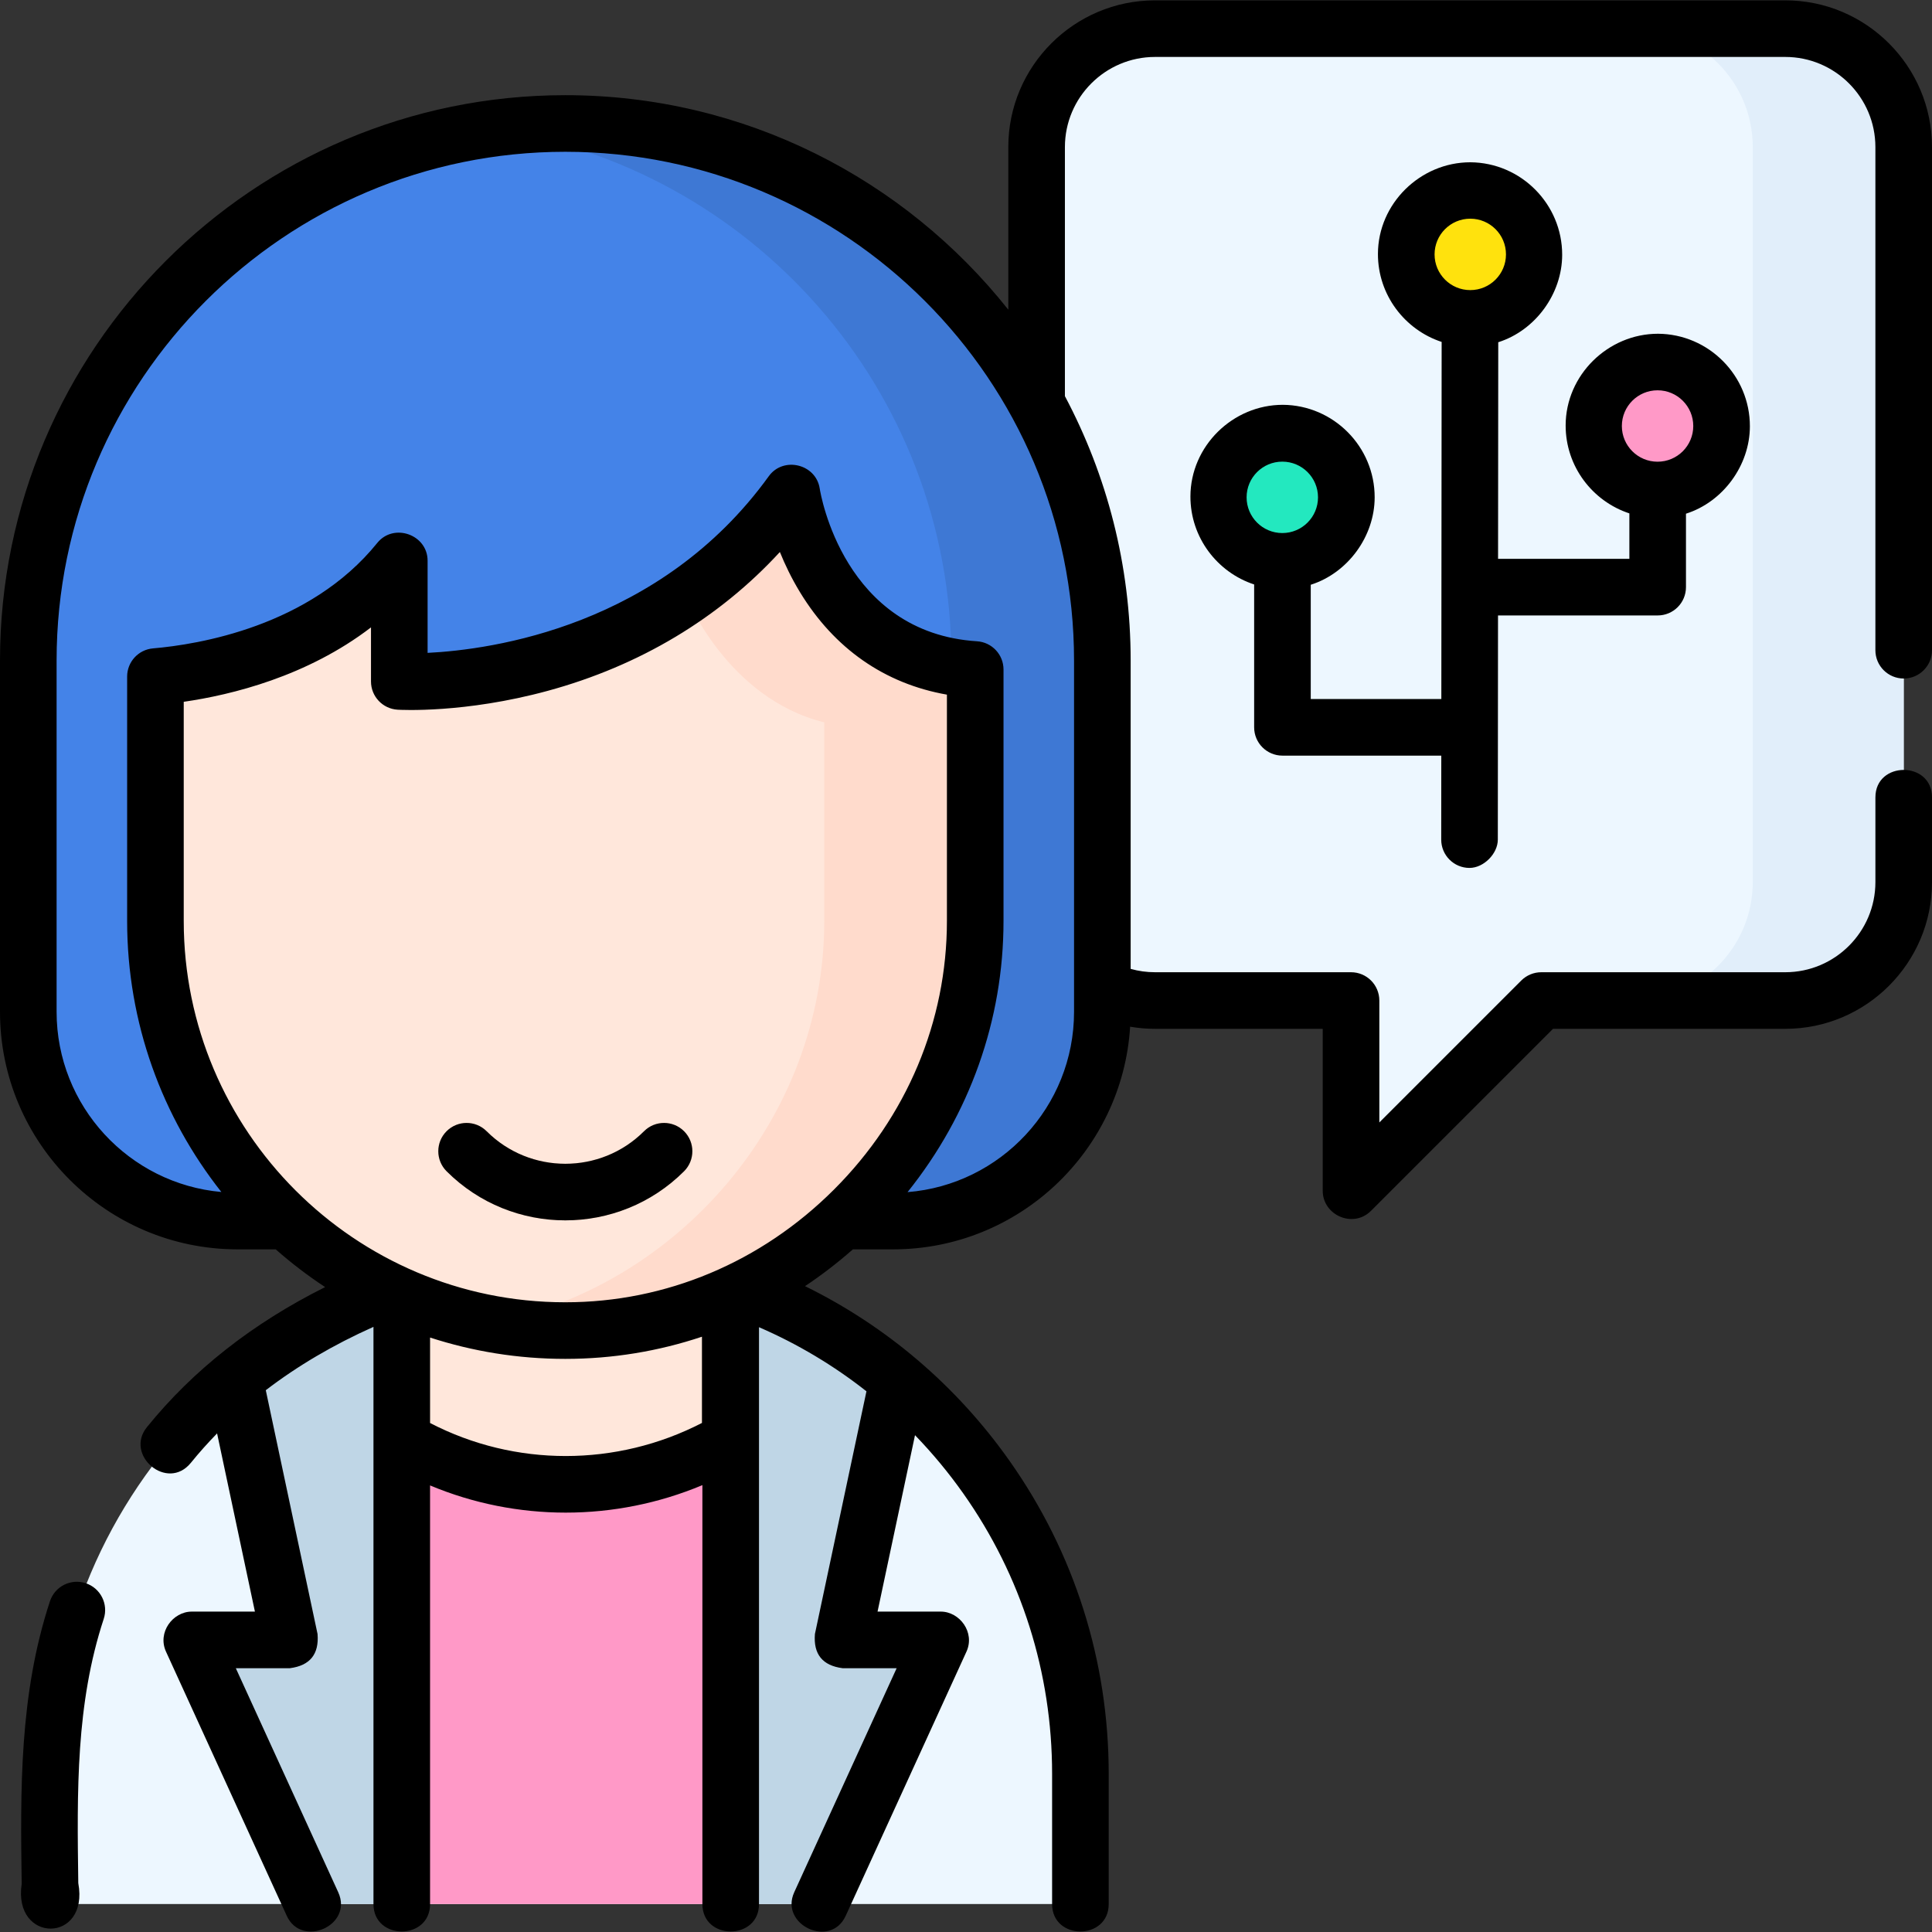 <?xml version="1.0" encoding="UTF-8"?>
<svg xmlns="http://www.w3.org/2000/svg" onmouseup="{ if(window.parent.document.onmouseup) window.parent.document.onmouseup(arguments[0]);}" width="512" viewBox="0 0 512 512" height="512" enable-background="new 0 0 512 512" id="Layer_1"><rect x="0" y="0" width="512" height="512" fill="#333333" stroke="none"/><g><g><g><g><path data-cppathid="10000" fill="#edf7ff" d="m473.11 7.591h-167.008c-17.336 0-31.39 14.054-31.39 31.39v194.783c0 17.336 14.054 31.39 31.39 31.39h51.934v50.418l50.418-50.418h64.656c17.336 0 31.39-14.054 31.39-31.39v-194.783c0-17.336-14.054-31.39-31.39-31.39z"/><g><path data-cppathid="10001" fill="#e1eefa" d="m473.11 7.591h-40c17.336 0 31.39 14.054 31.39 31.39v194.783c0 17.336-14.054 31.389-31.39 31.389h40c17.336 0 31.39-14.054 31.39-31.389v-194.783c0-17.336-14.054-31.39-31.39-31.39z"/></g></g><g><path data-cppathid="10002" fill="#edf7ff" d="m286.317 504.591h-273v-34.5c0-75.387 61.113-136.5 136.5-136.5 75.387 0 136.5 61.113 136.5 136.5z"/><path data-cppathid="10003" fill="#ff99c7" d="m106.474 381.525h87.052v123.066h-87.052z"/><path data-cppathid="10004" fill="#bfd6e6" d="m106.474 504.591h-23.657l-32-70h26l-14.667-69.083s17.167-15.792 44.323-24.667z"/><path data-cppathid="10005" fill="#bfd6e6" d="m193.643 504.591h23.657l32-70h-26l14.667-69.083s-17.167-15.792-44.323-24.667v163.75z"/><g><path data-cppathid="10006" fill="#ffe7db" d="m193.526 381.525c-26.899 15.75-60.164 15.87-87.052 0v-87.052h87.052z"/><g><path data-cppathid="10007" fill="#4483e8" d="m236.684 323.591h-173.734c-30.624 0-55.45-24.826-55.45-55.45v-93.1c0-78.6 63.717-142.317 142.317-142.317 78.6 0 142.317 63.718 142.317 142.317v93.1c0 30.624-24.825 55.45-55.45 55.45z"/><path data-cppathid="10008" fill="#3e78d4" d="m149.817 32.724c-6.79 0-13.464.486-20 1.406 69.128 9.724 122.317 69.101 122.317 140.911v93.1c0 30.624-24.826 55.45-55.45 55.45h40c30.624 0 55.45-24.826 55.45-55.45v-93.1c0-78.6-63.717-142.317-142.317-142.317z"/><g><path data-cppathid="10009" fill="#ffe7db" d="m209.817 130.591c-39 54-104 50-104 50v-32c-19.741 24.479-51.948 29.627-64.626 30.71v64.745c0 59.96 48.608 108.568 108.568 108.568 59.211.063 108.684-49.354 108.684-108.568v-66.615c-41.964-2.678-48.626-46.84-48.626-46.84z"/></g><g><path data-cppathid="10010" fill="#ffdbcc" d="m209.817 130.591c-8.418 11.656-18.049 20.605-27.975 27.48 0 0 10.825 27.02 36.601 33.361v52.615c0 52.439-38.803 97.189-88.806 106.699 6.521 1.222 13.246 1.869 20.122 1.869 59.211.063 108.684-49.354 108.684-108.568v-66.615c-41.964-2.679-48.626-46.841-48.626-46.841z"/></g></g><path data-cppathid="10011" fill="#f0c2ad" d="m149.817 323.407c-11.397 0-22.79-4.336-31.467-13.013-2.929-2.929-2.929-7.678 0-10.606 2.93-2.929 7.678-2.929 10.607 0 11.502 11.501 30.218 11.503 41.72 0 2.928-2.928 7.677-2.929 10.606 0s2.929 7.678-.001 10.607c-8.673 8.674-20.071 13.012-31.465 13.012z"/></g></g></g><ellipse data-cppathid="10012" transform="matrix(.711 -.703 .703 .711 5.556 276.934)" ry="16.956" rx="16.87" fill="#23e8bf" cy="131.704" cx="339.894"/><ellipse data-cppathid="10013" transform="matrix(.711 -.703 .703 .711 47.502 341.393)" ry="16.956" rx="16.87" fill="#ff99c7" cy="112.872" cx="439.335"/><ellipse data-cppathid="10014" transform="matrix(.711 -.703 .703 .711 65.081 293.307)" ry="16.956" rx="16.87" fill="#ffe20d" cy="67.43" cx="389.589"/></g><g><path data-cppathid="10015" d="m497.002 211.31v22.452c0 13.173-10.717 23.89-23.89 23.89h-64.656c-1.989 0-3.896.79-5.304 2.197l-37.615 37.615v-32.312c0-4.142-3.357-7.5-7.5-7.5h-51.934c-2.215 0-4.378-.301-6.467-.887v-81.726c0-25.293-6.309-49.136-17.423-70.055v-66.003c0-13.173 10.717-23.89 23.89-23.89h167.007c13.173 0 23.89 10.717 23.89 23.89v133.334c0 4.142 3.357 7.5 7.5 7.5s7.5-3.358 7.5-7.5v-133.334c0-21.444-17.446-38.89-38.89-38.89h-167.008c-21.443 0-38.89 17.446-38.89 38.89v43.09c-27.467-34.609-69.881-56.847-117.395-56.847-82.609 0-149.817 67.207-149.817 149.817v93.101c0 34.71 28.239 62.95 62.95 62.95h10.119c4.117 3.632 8.493 6.976 13.096 10.003-19.146 9.552-35.002 21.996-47.235 37.122-6 7.42 5.417 17.155 11.664 9.433 2.176-2.69 4.498-5.278 6.937-7.781l10.026 47.224h-16.74c-5.028 0-9.153 5.519-6.821 10.618l32 70c3.938 8.611 17.665 2.564 13.643-6.236l-27.146-59.382h14.325c5.325-.687 7.771-3.706 7.337-9.058l-13.718-64.612c8.426-6.458 17.962-12.063 28.537-16.788v29.892 123.066c0 9.697 15 9.697 15 0v-110.938c11.473 4.803 23.7 7.206 35.946 7.206 12.309 0 24.635-2.43 36.224-7.285v111.015c0 9.697 15 9.697 15 0v-152.868c10.243 4.439 19.795 10.146 28.475 16.989l-13.656 64.321c-.434 5.352 2.012 8.371 7.337 9.058h14.325l-27.146 59.382c-3.926 8.59 9.622 15.027 13.643 6.236l32-70c2.332-5.099-1.793-10.618-6.821-10.618h-16.74l9.926-46.753c4.631 4.791 8.921 9.955 12.817 15.478 15.384 21.805 23.515 47.489 23.515 74.275v34.5c0 9.697 15 9.697 15 0v-34.5c0-29.899-9.08-58.573-26.258-82.922-14.05-19.915-32.621-35.722-54.219-46.327 4.406-2.935 8.642-6.191 12.684-9.751h10.659c33.384 0 60.768-26.125 62.814-59.003 2.165.37 4.368.565 6.603.565h44.434v42.918c0 6.462 8.045 10.06 12.804 5.303l48.222-48.222h61.55c21.443 0 38.89-17.446 38.89-38.89v-22.452c0-9.697-15-9.697-15 0zm-310.976 165.785c-22.656 11.686-49.566 11.689-72.052.015v-22.646c11.275 3.663 23.298 5.651 35.777 5.651h.124c12.429-.001 24.599-2.008 36.151-5.872zm34.98-61.841c-19.281 19.26-44.536 29.862-71.14 29.862-.034 0-.073 0-.107 0-55.729 0-101.067-45.339-101.067-101.068v-58.065c12.722-1.839 32.674-6.729 49.626-19.72v14.33c-.001 3.961 3.083 7.24 7.038 7.484.717.044 17.738 1.007 39.806-4.999 24.363-6.631 45.374-19.24 61.514-36.792 1.346 3.32 3.082 6.952 5.308 10.616 9.109 14.993 22.483 24.291 38.96 27.184v59.962c0 26.633-10.632 51.921-29.938 71.206zm19.505.67c16.479-20.556 25.432-45.633 25.432-71.878v-66.615c0-3.957-3.073-7.233-7.022-7.485-35.275-2.252-41.444-38.932-41.69-40.497-1.002-6.499-9.641-8.58-13.493-3.25-28.734 39.787-73.287 45.965-90.42 46.82v-24.429c0-6.927-8.99-10.102-13.338-4.708-17.877 22.168-47.514 26.928-59.427 27.946-3.88.332-6.861 3.578-6.861 7.473v64.745c0 27.105 9.341 52.067 24.97 71.843-24.437-2.178-43.662-22.755-43.662-47.748v-93.101c0-74.338 60.479-134.817 134.817-134.817s134.817 60.479 134.817 134.817v93.101h.001c0 25.15-19.468 45.825-44.124 47.783z"/><path data-cppathid="10016" d="m389.43 230.009c3.788 0 7.503-3.793 7.507-7.494l.051-59.414h42.311c4.143 0 7.5-3.358 7.5-7.5v-19.466c9.846-3.119 16.925-12.834 16.938-23.155.02-13.44-10.899-24.446-24.341-24.533-13.254 0-24.466 10.931-24.484 24.294-.015 10.84 7.088 20.092 16.887 23.313v12.046h-34.798l.05-57.405c9.847-3.118 16.927-12.834 16.941-23.156.02-13.44-10.899-24.446-24.341-24.533-13.254 0-24.466 10.93-24.484 24.294-.015 10.839 7.086 20.091 16.884 23.313l-.082 94.635h-34.607v-30.281c9.845-3.12 16.925-12.834 16.938-23.155.019-13.441-10.901-24.446-24.341-24.533-13.254 0-24.466 10.929-24.484 24.294-.015 10.841 7.087 20.093 16.887 23.314v37.861c0 4.142 3.357 7.5 7.5 7.5h42.094l-.019 22.253c-.004 4.144 3.351 7.505 7.493 7.508zm40.378-117.113c0-5.225 4.236-9.462 9.462-9.462s9.462 4.236 9.462 9.462-4.236 9.461-9.462 9.461-9.462-4.236-9.462-9.461zm-49.632-45.478c0-5.225 4.236-9.462 9.462-9.462s9.461 4.236 9.461 9.462-4.236 9.462-9.461 9.462-9.462-4.237-9.462-9.462zm-40.352 73.846c-5.225 0-9.462-4.236-9.462-9.462s4.236-9.462 9.462-9.462 9.462 4.236 9.462 9.462-4.236 9.462-9.462 9.462z"/><path data-cppathid="10017" d="m22.707 419.564c-3.934-1.297-8.173.844-9.469 4.779-8.181 24.852-7.831 50.295-7.492 74.901-2.372 15.875 17.963 15.822 14.999-.207-.337-24.447-.654-47.538 6.741-70.004 1.295-3.935-.844-8.174-4.779-9.469z"/><path data-cppathid="10018" d="m170.678 299.788c-11.502 11.503-30.218 11.501-41.72 0-2.93-2.929-7.678-2.929-10.607 0s-2.929 7.678 0 10.606c8.676 8.676 20.069 13.013 31.466 13.013 11.394 0 22.792-4.338 31.466-13.012 2.93-2.929 2.93-7.678.001-10.607-2.93-2.929-7.679-2.929-10.606 0z"/></g></g></svg>